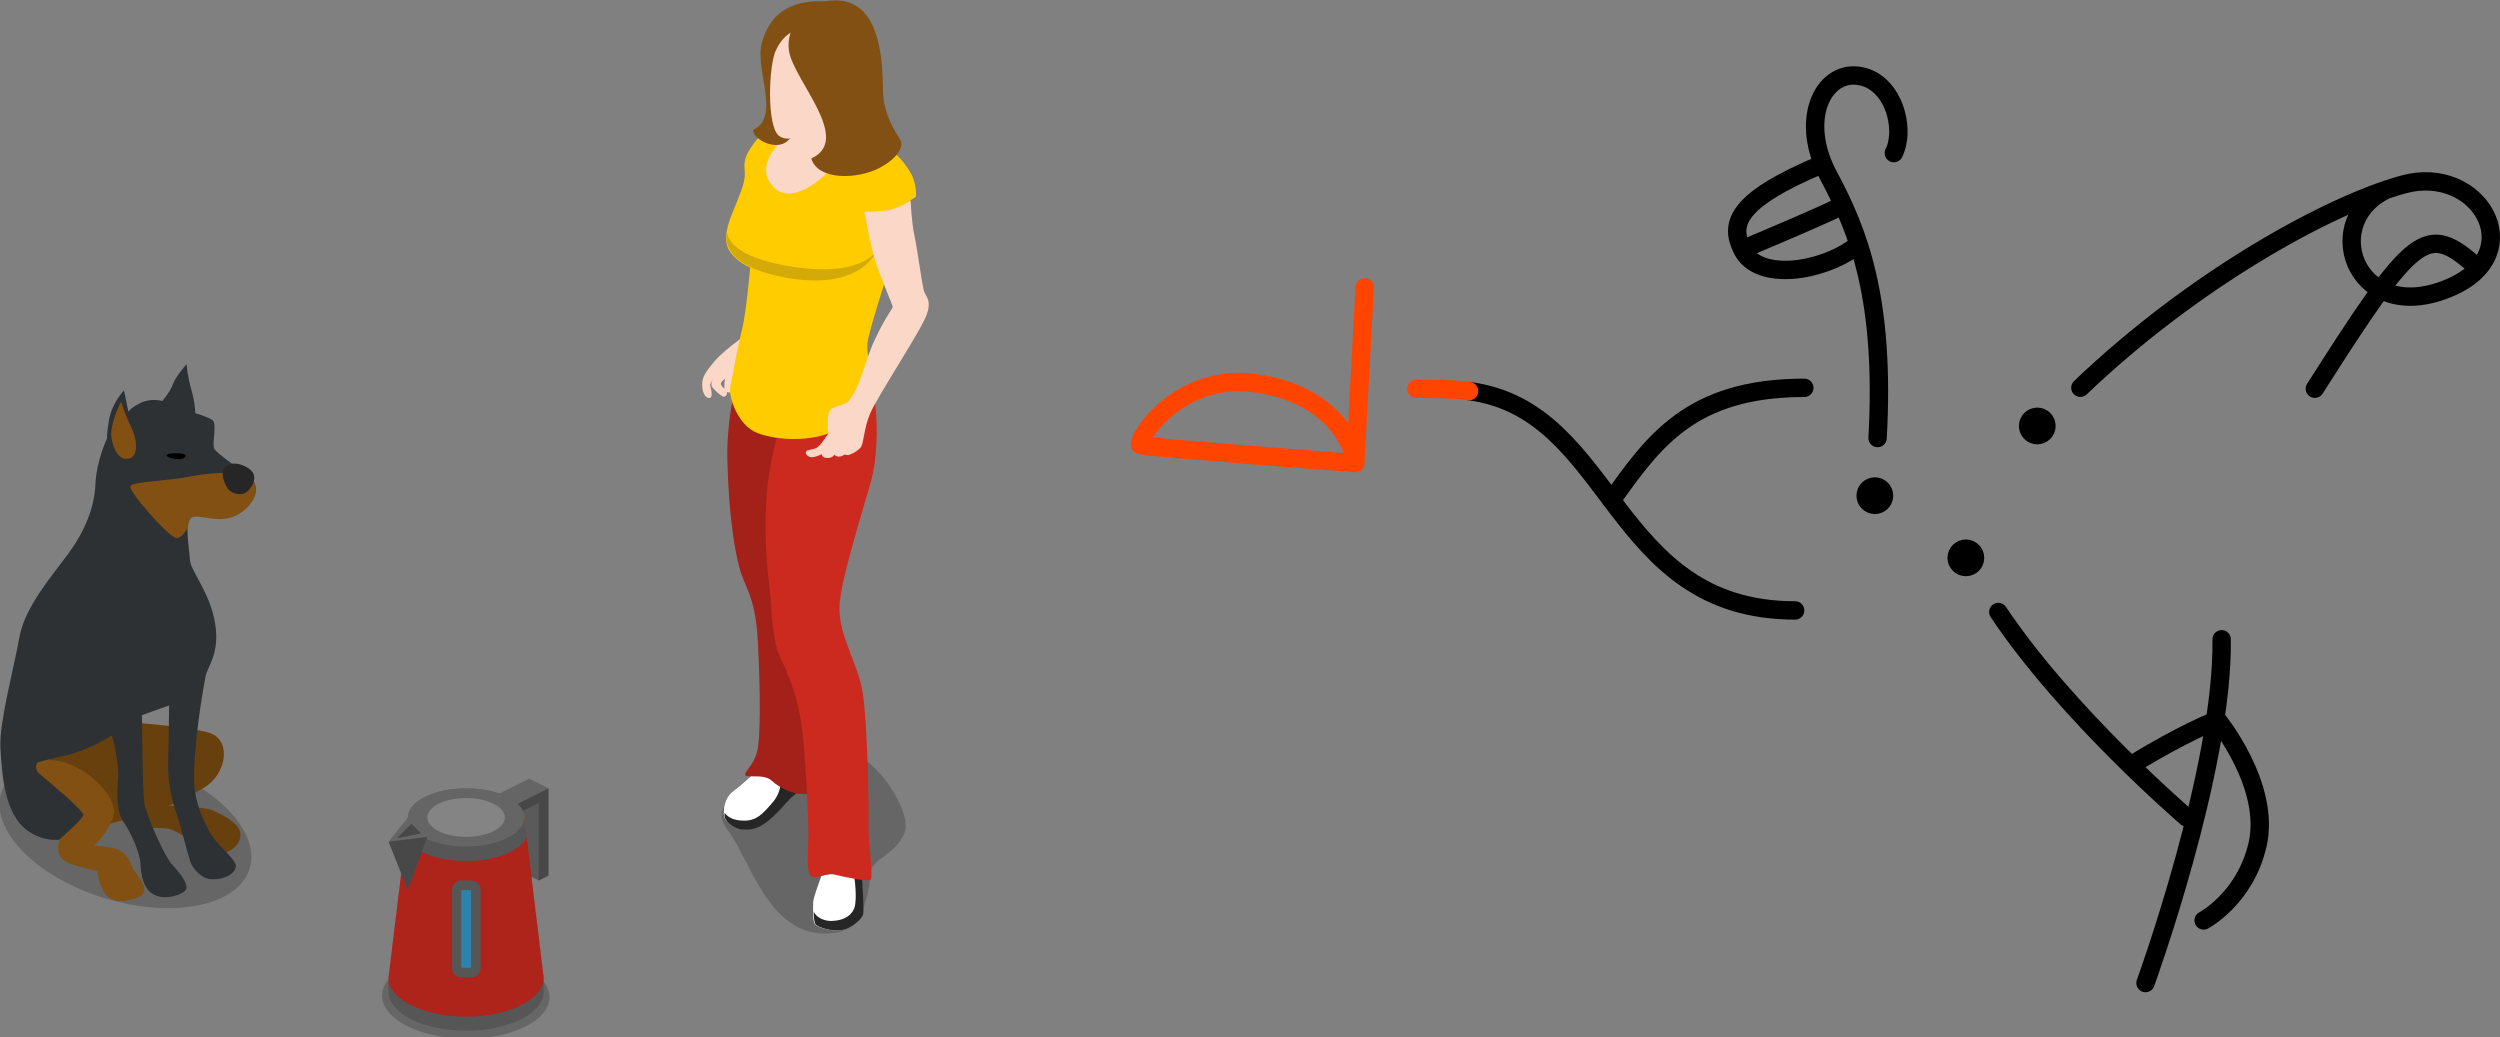 <?xml version="1.0" encoding="UTF-8" standalone="no"?>
<!-- Created with Inkscape (http://www.inkscape.org/) -->

<svg
   width="136.671mm"
   height="56.695mm"
   viewBox="0 0 136.671 56.695"
   version="1.1"
   id="svg1"
   inkscape:version="1.3 (0e150ed6c4, 2023-07-21)"
   sodipodi:docname="+1 size comparison.svg"
   xmlns:inkscape="http://www.inkscape.org/namespaces/inkscape"
   xmlns:sodipodi="http://sodipodi.sourceforge.net/DTD/sodipodi-0.dtd"
   xmlns="http://www.w3.org/2000/svg"
   xmlns:svg="http://www.w3.org/2000/svg">
  <rect x="0" y="0" width="136.671" height="56.695" fill="#808080" stroke="none"/>
  <sodipodi:namedview
     id="namedview1"
     pagecolor="#ffffff"
     bordercolor="#000000"
     borderopacity="0.25"
     inkscape:showpageshadow="2"
     inkscape:pageopacity="0.0"
     inkscape:pagecheckerboard="0"
     inkscape:deskcolor="#d1d1d1"
     inkscape:document-units="mm"
     inkscape:zoom="5.6568544"
     inkscape:cx="251.73001"
     inkscape:cy="123.92046"
     inkscape:window-width="1920"
     inkscape:window-height="1051"
     inkscape:window-x="-9"
     inkscape:window-y="-9"
     inkscape:window-maximized="1"
     inkscape:current-layer="layer1" />
  <defs
     id="defs1" />
  <g
     inkscape:label="Layer 1"
     inkscape:groupmode="layer"
     id="layer1"
     transform="translate(-38.678,-11.386)">
    <g
       transform="matrix(-0.265,0,0,0.265,56.376,20.536)"
       id="g2690">
      <ellipse
         style="opacity:0.2"
         transform="matrix(0.956,-0.292,0.292,0.956,-38.172,17.888)"
         cx="40.9"
         cy="136.9"
         rx="26.8"
         ry="14.6"
         id="ellipse2672" />
      <path
         style="fill:#825012"
         d="m 41.1,114.4 c 0,0 -12.3,0.8 -17.3,2.2 -5,1.4 -3.7,8.6 0.8,11.3 4.5,2.7 7.4,3.8 7.4,3.8 0,0 -7.3,0.1 -9.2,1 -1.9,0.9 -6,2.7 -5.6,5.4 0.4,2.7 3.8,4.1 6.3,3.1 2.4,-1 6.2,-4.2 8.3,-4.7 2.1,-0.5 8.3,0 8.8,-0.5 0.5,-0.5 0.9,-1.3 0.9,-1.3 l 3.5,0.9 12.7,-12.9 z"
         id="path2674" />
      <path
         style="opacity:0.2"
         d="m 41.1,114.4 c 0,0 -12.3,0.8 -17.3,2.2 -5,1.4 -3.7,8.6 0.8,11.3 4.5,2.7 7.4,3.8 7.4,3.8 0,0 -7.3,0.1 -9.2,1 -1.9,0.9 -6,2.7 -5.6,5.4 0.4,2.7 3.8,4.1 6.3,3.1 2.4,-1 6.2,-4.2 8.3,-4.7 2.1,-0.5 8.3,0 8.8,-0.5 0.5,-0.5 0.9,-1.3 0.9,-1.3 l 3.5,0.9 12.7,-12.9 z"
         id="path2676" />
      <path
         style="fill:#825012"
         d="m 63.7,127.2 c -0.2,-2.9 -4.9,-6.2 -10.4,-4.4 -5.5,1.8 -10.4,7.2 -10,10.4 0.4,3.2 4.1,6.8 4.1,6.8 0,0 -4.3,-0.1 -5.9,1.3 -1.7,1.4 -1.4,2.4 -2.7,4.2 -1.3,1.8 -3.1,4.2 -0.3,5.2 2.8,1 5,0.9 6.4,-0.6 1.4,-1.5 1.8,-4.9 1.8,-4.9 0,0 5.1,-1.2 6.4,-1.9 2.6,-1.4 1.4,-4.6 1.4,-4.6 0,0 4.3,-1 6.6,-4.2 2.3,-3.2 2.9,-3.4 2.6,-7.3 z"
         id="path2678" />
      <path
         style="fill:#2d3134"
         d="m 14.5,64.7 c 2.5,-2.4 7.6,-5.6 8.1,-6.7 0.5,-1.2 -0.7,-5.2 0.4,-5.9 1.1,-0.7 3.5,-1.4 3.5,-1.4 0,0 0,-2.1 0.8,-4.8 0.8,-2.7 1,-5.3 1,-5.3 0,0 2.3,2.6 2.8,4.1 0.5,1.5 2.2,3.5 2.2,3.5 0,0 2.3,-0.7 4.5,0.4 1.9,0.9 2.5,1.8 2.5,1.8 L 41.2,46 c 0,0 2.5,2.6 3.1,6.1 0.5,3 0.4,3.8 0.4,3.8 0,0 2.2,4.6 2.4,9.5 0.2,4.9 2.3,9.8 5.6,14.3 3.3,4.5 9,11 10.1,17.3 1.1,6.3 4.2,17.6 3.9,22.7 -0.3,5.4 -0.8,13.8 -5.7,17.2 -3.3,2.3 -6.4,1.8 -6.4,1.8 0,0 -4.9,-4.2 -5,-5.1 -0.1,-0.9 7,-6.8 8.8,-8.3 1.8,-1.4 0.5,-2.6 0.5,-2.6 0,0 -4.3,-1.1 -6.2,-1.5 -4.6,-1.2 -9,-4 -9,-4 0,0 -1.5,5.3 -1.3,8.7 0.3,3.4 0.4,6.9 -1.1,9.1 -1.5,2.2 -3.4,6.4 -3.5,8.7 -0.1,2.3 -0.6,5.3 -2.9,6.4 -2.3,1.2 -6.6,-0.2 -6.6,-1.5 0,-1.3 1.5,-3.2 3,-4.8 1.5,-1.6 5.3,-10.1 5.7,-12.6 0.4,-2.5 0.5,-18.2 0.5,-18.2 l -5.6,-2 c 0,0 0.1,8.7 0.2,11.4 0.1,2.8 -0.2,6.3 -1.5,10.2 -1.3,3.9 -2.6,9.3 -3.1,10.7 -0.5,1.3 -2,3.2 -3.9,3.5 -3.2,0.4 -6.2,-1.5 -5.3,-3.3 0.9,-1.7 3.7,-3.8 5,-6 1.4,-2.4 3.2,-6.2 3.4,-10.3 0.3,-8 -1.9,-19.9 -2.3,-22.1 -0.4,-2.2 -3,-4.7 -2,-11 1,-6.3 5.1,-10.9 5.2,-13.1 0.1,-2.2 1.3,-8.3 -0.4,-9 -1.7,-0.7 -6.3,2 -10.5,-1.3 -4.2,-3.2 -2.2,-6 -2.2,-6 z"
         id="path2680" />
      <path
         style="fill:#825012"
         d="m 39.9,65.8 c -0.4,-1 -7.1,-1 -12.8,-2.1 C 23.6,63 19.3,62.9 16.6,63 c -0.8,0.6 -1.5,1.2 -2.1,1.8 0,0 -2,2.8 2.1,6.1 4.1,3.3 8.8,0.5 10.5,1.3 0.5,0.2 0.8,1 0.9,2 0.6,1.2 1.6,2.5 2.6,2.2 1.8,-0.6 9.7,-9.6 9.3,-10.6 z"
         id="path2682" />
      <path
         d="m 28.5,59.5 c -0.1,-0.7 3.8,-0.7 3.9,-0.1 0.1,0.6 -3.7,1.4 -3.9,0.1 z"
         id="path2684" />
      <path
         style="fill:#825012"
         d="m 39.7,59.9 c -1.4,-0.7 -1.2,-3.9 0,-6.3 1.2,-2.3 2.1,-5.3 2.1,-5.3 0,0 2.4,4.7 2,7.4 -0.4,2.6 -1.8,5.3 -4.1,4.2 z"
         id="path2686" />
      <path
         style="fill:#262626"
         d="m 15.8,66.9 c -0.7,-0.6 -1.9,-2.2 -1.3,-3.7 0.6,-1.4 4,-2.9 5.6,-1.6 1.6,1.3 0.2,4.1 -0.5,4.9 -0.8,0.9 -2.7,1.3 -3.8,0.4 z"
         id="path2688" />
    </g>
    <g
       transform="matrix(0.265,0,0,0.265,72.534,-0.595)"
       id="g2323">
      <path
         style="opacity:0.2"
         d="m 42.8,237.8 c 5.5,-0.2 6.9,-2.6 8.2,-7.3 1.4,-4.7 -0.4,-5.7 2.9,-8.1 3.3,-2.4 5.9,-4.8 5,-8.4 -1.7,-6.9 -9,-15.1 -15.9,-15.1 -6.9,0 -19.8,10.2 -20.2,11.2 -0.4,1 -3.4,2.3 -0.4,6.4 4.8,6.5 8.4,21.6 20.4,21.3 z"
         id="path2265" />
      <path
         style="fill:#ffffff"
         d="m 27.8,204.8 c 0,0 -2.4,2.3 -4.3,3.7 -1.9,1.4 -2,4.1 -1.9,5 0.1,0.9 2.1,3.3 5.5,2.7 3.4,-0.6 6,-4.3 8.3,-6.4 2.3,-2.2 2.3,-2 4,-2.3 1.7,-0.3 0,-4.2 -2.3,-4.3 -2.3,-0.1 -6.8,-2.3 -6.8,-2.3 0,0 -1.5,2.8 -2.5,3.9 z"
         id="path2267" />
      <path
         style="fill:#ffffff"
         d="m 27.8,204.8 c 0,0 -2.4,2.3 -4.3,3.7 -1.9,1.4 -2,4.1 -1.9,5 0.1,0.9 2.1,3.3 5.5,2.7 3.4,-0.6 6,-4.3 8.3,-6.4 2.3,-2.2 2.3,-2 4,-2.3 1.7,-0.3 0,-4.2 -2.3,-4.3 -2.3,-0.1 -6.8,-2.3 -6.8,-2.3 0,0 -1.5,2.8 -2.5,3.9 z"
         id="path2269" />
      <path
         style="fill:#262626"
         d="m 35.4,209.9 c 2.3,-2.2 2.3,-2 4,-2.3 0.2,0 0.4,-0.1 0.5,-0.3 L 33.3,206 c 0,0 0.3,2.6 -1.8,4.9 -2,2.3 -3.2,3.6 -5.7,3.6 -1.8,0 -3.1,-0.4 -4.1,-1.6 0,0.3 0,0.5 0,0.7 0.1,1 2.1,3.3 5.5,2.7 3.4,-0.6 5.9,-4.2 8.2,-6.4 z"
         id="path2271" />
      <path
         style="fill:#cc291f"
         d="m 25.4,119.9 c 0,0 -3.4,9.4 -3.1,20.4 0.3,11.5 1.6,18.7 2.4,21.7 1.1,4.5 3.4,5.9 3.9,15.7 0.5,9.8 0.6,19.8 -0.2,22.7 -0.8,2.9 -2.7,4 -2.4,4.7 0.3,0.7 3.8,-0.4 5.5,1.2 1.7,1.6 4.5,2.7 5.9,2.7 1.4,0.1 2,0 2,0 l -3.7,-78.2 z"
         id="path2273" />
      <path
         style="opacity:0.2"
         d="m 25.4,119.9 c 0,0 -3.4,9.4 -3.1,20.4 0.3,11.5 1.6,18.7 2.4,21.7 1.1,4.5 3.4,5.9 3.9,15.7 0.5,9.8 0.6,19.8 -0.2,22.7 -0.8,2.9 -2.7,4 -2.4,4.7 0.3,0.7 3.8,-0.4 5.5,1.2 1.7,1.6 4.5,2.7 5.9,2.7 1.4,0.1 2,0 2,0 l -3.7,-78.2 z"
         id="path2275" />
      <path
         style="fill:#ffffff"
         d="m 41.7,225.9 c 0,0 -1.7,4.5 -1.7,5.4 0,0.9 -0.2,3.9 0.4,4.6 0.5,0.6 3.2,1.5 5.3,1.2 2.2,-0.3 4.3,-2.4 4.5,-3.2 0.2,-0.9 -0.1,-6.3 -0.2,-7.1 -0.1,-0.8 -0.5,-2.6 -0.5,-2.6 z"
         id="path2277" />
      <path
         style="fill:#262626"
         d="m 49.6,224.1 -1.4,0.3 c 0.4,1.9 0.9,6.3 0.3,8.1 -0.8,2.1 -3,2.7 -4.9,2.7 -1.1,0 -3,-0.6 -3.5,-2 0,1.1 0.1,2.3 0.4,2.7 0.5,0.6 3.2,1.5 5.3,1.2 2.2,-0.3 4.3,-2.4 4.5,-3.2 0.2,-0.9 -0.1,-6.3 -0.2,-7.1 -0.1,-0.8 -0.5,-2.7 -0.5,-2.7 z"
         id="path2279" />
      <path
         style="fill:#cc291f"
         d="m 33.8,131.7 c 0,0 -3,7.1 -3.5,17.3 -0.5,10.2 0.7,17 0.9,19.3 0.1,2.3 0.5,9.4 1.8,12.1 1.3,2.7 3.7,7.9 4.6,14.4 0.9,6.5 1.3,18.4 1.4,21.4 0.1,4 -0.5,7.3 0.2,9.2 0.7,1.9 3,-0.4 5.5,0.3 2.5,0.6 6.4,1.4 7.1,1 0.7,-0.4 -0.5,-7.5 -0.4,-11.6 0.1,-4.1 -0.2,-19.8 -1.1,-26.4 -0.8,-6.6 -5.6,-12.8 -4.8,-19.5 0.8,-6.7 5.4,-20.8 6.5,-25 1.1,-4.1 1.4,-10.2 0.8,-15.7 -0.5,-5.6 -19,3.2 -19,3.2 z"
         id="path2281" />
      <path
         style="fill:#fbd7c7"
         d="m 25.4,114.8 c 0,0 -4.3,3.1 -5.9,5.1 -1.6,2 -2.4,2.9 -2.4,4.7 0,1.8 0.8,2.9 1.6,2.7 0.8,-0.2 0,-2.7 0,-2.7 l 0.8,-1.6 c 0,0 -0.8,1.4 -0.4,2 0.4,0.5 2.2,2.4 2.7,2 0.6,-0.4 0.4,-1.2 0.4,-1.2 0,0 -1.5,-1 -1.2,-1.6 0.3,-0.6 0.8,-0.8 0.8,-0.8 0,0 -0.3,1.8 0,2.4 0.3,0.5 1.6,0.4 1.6,0.4 l 2.4,-5.5 z"
         id="path2283" />
      <path
         style="fill:#ffcc00"
         d="m 44.8,71.7 c -4.6,-0.9 -13.3,-1.6 -16.5,2.4 -3.2,4 -2.4,5.1 -2.4,7.1 0,2 -1.5,5.3 -2.4,7.5 -0.9,2.2 -2.3,5.9 -0.8,8.2 1.5,2.4 4.3,3.5 4.3,3.5 0,0 -0.8,9.3 -1.7,12.9 -0.9,3.5 -2,9.8 -2.4,11.8 -0.4,2 1.6,7.9 5.5,9.4 3.9,1.6 12.8,2.3 18.1,-1.6 5.3,-3.9 6.3,-6.3 6.3,-6.3 0,0 -1.9,-7.7 -1.6,-10.6 0.3,-2.9 5.2,-17.6 5.2,-17.6 L 60,86.6 61.2,85.8 c 0,0 0.3,-2.6 -1.2,-5.1 -1.5,-2.6 -4,-5.2 -7.5,-6.3 -3.5,-1.1 -3.7,-1.9 -7.7,-2.7 z"
         id="path2285" />
      <path
         style="fill:#fbd7c7"
         d="m 34.2,73.6 c 0,0 -6.9,5.5 -2.4,10.2 4.5,4.7 13.3,-4.2 14.9,-7.9 1.7,-3.5 -7.1,-7.6 -12.5,-2.3 z"
         id="path2287" />
      <path
         style="opacity:0.2;fill:#262626"
         d="m 22.3,93.3 c 0,0 -0.1,4.3 11,6.5 16.5,3.3 19.8,-2.9 19.8,-2.9 0,0 -3.1,8.6 -19.2,5.5 -14,-2.7 -11.6,-9.1 -11.6,-9.1 z"
         id="path2289" />
      <path
         style="fill:#825012"
         d="m 42.9,45.5 c -8.1,-0.5 -12,3 -13.5,8.6 -1.5,5.4 4,15.3 -1.8,17.9 0.1,2.2 5.1,4.5 7.3,2.1 2.2,-2.3 2.9,-2.4 2.9,-2.4 z"
         id="path2291" />
      <path
         style="fill:#fbd7c7"
         d="m 32.3,55.6 c -1.5,3.1 -1.9,15.6 0.6,17.6 2.5,2 7.6,-1.3 12.5,-3.5 4.9,-2.2 5.5,-19 -1.9,-19.2 -7.4,-0.2 -9.6,1.8 -11.2,5.1 z"
         id="path2293" />
      <path
         style="fill:#825012"
         d="m 41.4,45.7 c -3.3,0.8 -7.1,5.2 -6.4,10 1,6.2 13.2,18.3 4.6,22.2 1.4,4.6 9.5,4.3 14,2 4.3,-2.3 4.7,-4.5 4.6,-5.3 -0.1,-0.8 -3.8,-4.9 -3.8,-10.9 -0.1,-6.1 -0.4,-21.1 -13,-18 z"
         id="path2295" />
      <path
         style="fill:#fbd7c7"
         d="m 50.6,88.9 c 0,0 2.8,0 4.8,-0.3 2,-0.3 4.7,-2 4.7,-2 0,0 0.2,4.6 0.8,7.3 0.6,2.7 1.6,10.4 2,11.5 0.4,1.1 1.9,2 0,5.9 -1.9,3.9 -9.7,15.9 -11.1,19.1 -1.4,3.2 -1.3,6.2 -2,7.1 -0.7,0.9 -2.5,1.7 -2.7,1.6 -0.3,-0.1 -0.7,-0.1 -0.7,-0.1 0,0 -0.4,0.4 -1.1,0.4 -0.7,0 -0.9,-0.4 -0.9,-0.4 0,0 -0.5,0.8 -1.6,0.7 -1.1,-0.1 -1,-0.8 -1,-0.8 0,0 -1.6,0.8 -2.4,0.6 -0.8,-0.2 -1.2,-1 -0.7,-1.3 0.5,-0.3 1.6,-0.2 2.4,-0.9 0.8,-0.7 2.1,-2.8 2.1,-2.8 0,0 -0.3,-0.2 -0.2,-1.4 0,-1.2 -0.1,-3.1 1,-3.7 1.2,-0.6 2.6,-0.6 3.4,-1.6 2.5,-3 3.2,-8.2 5.4,-12.7 2.1,-4.5 3.6,-6.2 3.6,-6.6 0,-0.4 -2.8,-6.7 -3.8,-10.2 -1.1,-3.8 -2,-9.4 -2,-9.4 z"
         id="path2297" />
    </g>
    <g
       id="g2"
       transform="translate(3.632,1.631)">
      <ellipse
         style="opacity:0.2;stroke-width:1"
         transform="matrix(-0.265,-0.003,-0.003,0.265,49.124,27.119)"
         cx="-44.537"
         cy="139.525"
         rx="17.269"
         ry="8.714"
         id="ellipse2672-6" />
      <g
         id="g1">
        <g
           transform="matrix(0.265,0,0,0.265,55.227,50.734)"
           id="g1922">
          <path
             style="fill:#656565"
             d="m 21,12 12,-6 4,2 v 18 l -2,1 -4,-2 V 13 l -6,3 z"
             id="path1869" />
          <path
             style="opacity:0.29"
             d="m 37,8 v 18 l -2,1 V 11 l -10,5 v -2 z"
             id="path1871" />
          <path
             style="opacity:0.11"
             d="m 31,13 4,-2 v 16 l -4,-2 z"
             id="path1873" />
          <ellipse
             style="fill:#656565"
             cx="20"
             cy="14"
             rx="12"
             ry="6"
             id="ellipse1875" />
          <path
             style="fill:#cc291f"
             d="M 35.9,46.2 32,14 H 8 L 4.1,46.2 C 4.1,46.3 4,47 4,47 v 2 c 0,4.4 7.2,8 16,8 8.8,0 16,-3.6 16,-8 v -1.9 c 0,-0.3 0,-0.6 -0.1,-0.9 z"
             id="path1877" />
          <g
             style="fill:#656565"
             id="g1885">
            <path
               d="m 20,55.1 c -8.8,0 -16,-3.6 -16,-8 V 50 c 0,4.4 7.2,8 16,8 8.8,0 16,-3.6 16,-8 v -2.9 c 0,4.4 -7.2,8 -16,8 z"
               id="path1879" />
            <path
               d="m 20,23 c 6,0 11,-2 12.5,-4.8 L 32,14 C 32,10.7 26.6,8 20,8 13.4,8 8,10.7 8,14 L 7.5,18.2 C 9,21 14,23 20,23 Z"
               id="path1881" />
            <path
               d="M 21.1,47 H 19 c -1.1,0 -1.9,-0.9 -1.9,-1.9 V 28.9 C 17.1,27.8 18,27 19,27 h 2.1 c 1.1,0 1.9,0.9 1.9,1.9 V 45 c 0,1.1 -0.9,2 -1.9,2 z"
               id="path1883" />
          </g>
          <path
             style="fill:#3399cc"
             d="m 19,29 h 2 v 16 h -2 z"
             id="path1887" />
          <ellipse
             style="opacity:0.2;fill:#ffffff"
             cx="20"
             cy="14"
             rx="8"
             ry="4"
             id="ellipse1889" />
          <path
             style="opacity:0.15"
             d="M 35.9,46.2 34.4,33.8 32,14 c 0,3.3 -5.4,6 -12,6 C 13.4,20 8,17.3 8,14 L 7.6,17.5 4.1,46.2 C 4.1,46.3 4,47 4,47 v 3 c 0,4.4 7.2,8 16,8 8.8,0 16,-3.6 16,-8 v -2.9 c 0,-0.3 0,-0.6 -0.1,-0.9 z"
             id="path1891" />
          <path
             style="fill:#656565"
             d="M 8,14 4,19 8,29 12,18 Z"
             id="path1893" />
          <path
             style="opacity:0.29"
             d="M 8,29 12,18 4,19 Z"
             id="path1895" />
          <path
             style="opacity:0.29"
             d="m 8.7,15.3 -3,3 5,-1 z"
             id="path1897" />
        </g>
      </g>
    </g>
    <path
       style="fill:none;stroke:#000000;stroke-width:1.005;stroke-linecap:round;stroke-linejoin:round;stroke-opacity:1"
       d="m 118.991,32.767 c 7.975,1.044 7.696,11.99 17.823,11.99"
       id="path1" />
    <path
       style="fill:none;stroke:#ff4400;stroke-width:1.005;stroke-linecap:round;stroke-linejoin:round;stroke-opacity:1"
       d="m 116.108,32.643 c 0.683,0 1.856,-0.011 2.883,0.124"
       id="path2" />
    <path
       style="fill:none;stroke:#000000;stroke-width:1.005;stroke-linecap:round;stroke-linejoin:round;stroke-opacity:1"
       d="m 137.316,32.588 c -6.273,0 -8.28,3.011 -10.538,6.147"
       id="path3" />
    <circle
       style="fill:none;stroke:#000000;stroke-width:1.005;stroke-linecap:round;stroke-linejoin:round;stroke-opacity:1"
       id="path4"
       cx="141.173"
       cy="38.484"
       r="0.502" />
    <circle
       style="fill:none;stroke:#000000;stroke-width:1.005;stroke-linecap:round;stroke-linejoin:round;stroke-opacity:1"
       id="path4-3"
       cx="146.149"
       cy="41.883"
       r="0.502" />
    <circle
       style="fill:none;stroke:#000000;stroke-width:1.005;stroke-linecap:round;stroke-linejoin:round;stroke-opacity:1"
       id="path4-5"
       cx="150.052"
       cy="34.673"
       r="0.502" />
    <path
       style="fill:none;stroke:#000000;stroke-width:1.005;stroke-linecap:round;stroke-linejoin:round;stroke-opacity:1"
       d="m 141.323,35.332 c 0.421,-7.577 -1.029,-11.272 -2.666,-14.312 -1.637,-3.04 -0.352,-5.71 1.567,-5.496 1.919,0.214 2.673,2.84 1.988,4.233"
       id="path5"
       sodipodi:nodetypes="cssc" />
    <path
       style="fill:none;stroke:#000000;stroke-width:1.005;stroke-linecap:round;stroke-linejoin:round;stroke-opacity:1"
       d="m 138.283,20.365 c -4.677,1.964 -5.075,3.251 -4.35,4.677 0.891,1.754 4.397,1.216 6.267,-0.234"
       id="path6"
       sodipodi:nodetypes="csc" />
    <path
       style="fill:none;stroke:#000000;stroke-width:1.005;stroke-linecap:round;stroke-linejoin:round;stroke-opacity:1"
       d="m 133.98,24.996 c 5.005,-2.105 5.426,-2.385 5.426,-2.385"
       id="path7" />
    <path
       style="fill:none;stroke:#000000;stroke-width:1.005;stroke-linecap:round;stroke-linejoin:round;stroke-opacity:1"
       d="m 147.923,44.844 c 3.742,5.613 10.29,11.225 10.29,11.225"
       id="path8" />
    <path
       style="fill:none;stroke:#000000;stroke-width:1.005;stroke-linecap:round;stroke-linejoin:round;stroke-opacity:1"
       d="m 160.132,46.335 c 0.093,7.109 -4.162,18.793 -4.162,18.793"
       id="path9"
       sodipodi:nodetypes="cc" />
    <path
       style="fill:none;stroke:#000000;stroke-width:1.005;stroke-linecap:round;stroke-linejoin:round;stroke-opacity:1"
       d="m 155.266,53.169 c 2.713,-1.684 4.63,-2.432 4.63,-2.432 0,0 2.947,3.601 2.198,6.829 -0.684,2.951 -2.947,4.139 -2.947,4.139"
       id="path10"
       sodipodi:nodetypes="ccsc" />
    <path
       style="fill:none;stroke:#000000;stroke-width:1.005;stroke-linecap:round;stroke-linejoin:round;stroke-opacity:1"
       d="m 152.409,32.582 c 6.152,-5.887 13.56,-9.988 17.661,-11.113 4.101,-1.124 6.919,3.676 2.654,5.592 -5.103,2.292 -7.269,-3.315 -3.782,-5.208"
       id="path11"
       sodipodi:nodetypes="cssc" />
    <path
       style="fill:none;stroke:#000000;stroke-width:1.005;stroke-linecap:round;stroke-linejoin:round;stroke-opacity:1"
       d="m 174.068,25.971 c -2.736,-2.432 -3.391,-1.894 -8.84,6.665"
       id="path12"
       sodipodi:nodetypes="cc" />
    <path
       style="fill:none;stroke:#ff4400;stroke-width:1.005;stroke-linecap:round;stroke-linejoin:round;stroke-opacity:1"
       d="m 113.284,27.096 c -0.344,6.385 -0.515,9.607 -0.515,9.607 0,0 -11.393,-0.863 -11.737,-0.978 -0.344,-0.115 1.947,-3.969 6.241,-3.394 4.294,0.575 5.439,3.451 5.439,4.257"
       id="path13"
       sodipodi:nodetypes="ccssc" />
  </g>
</svg>
